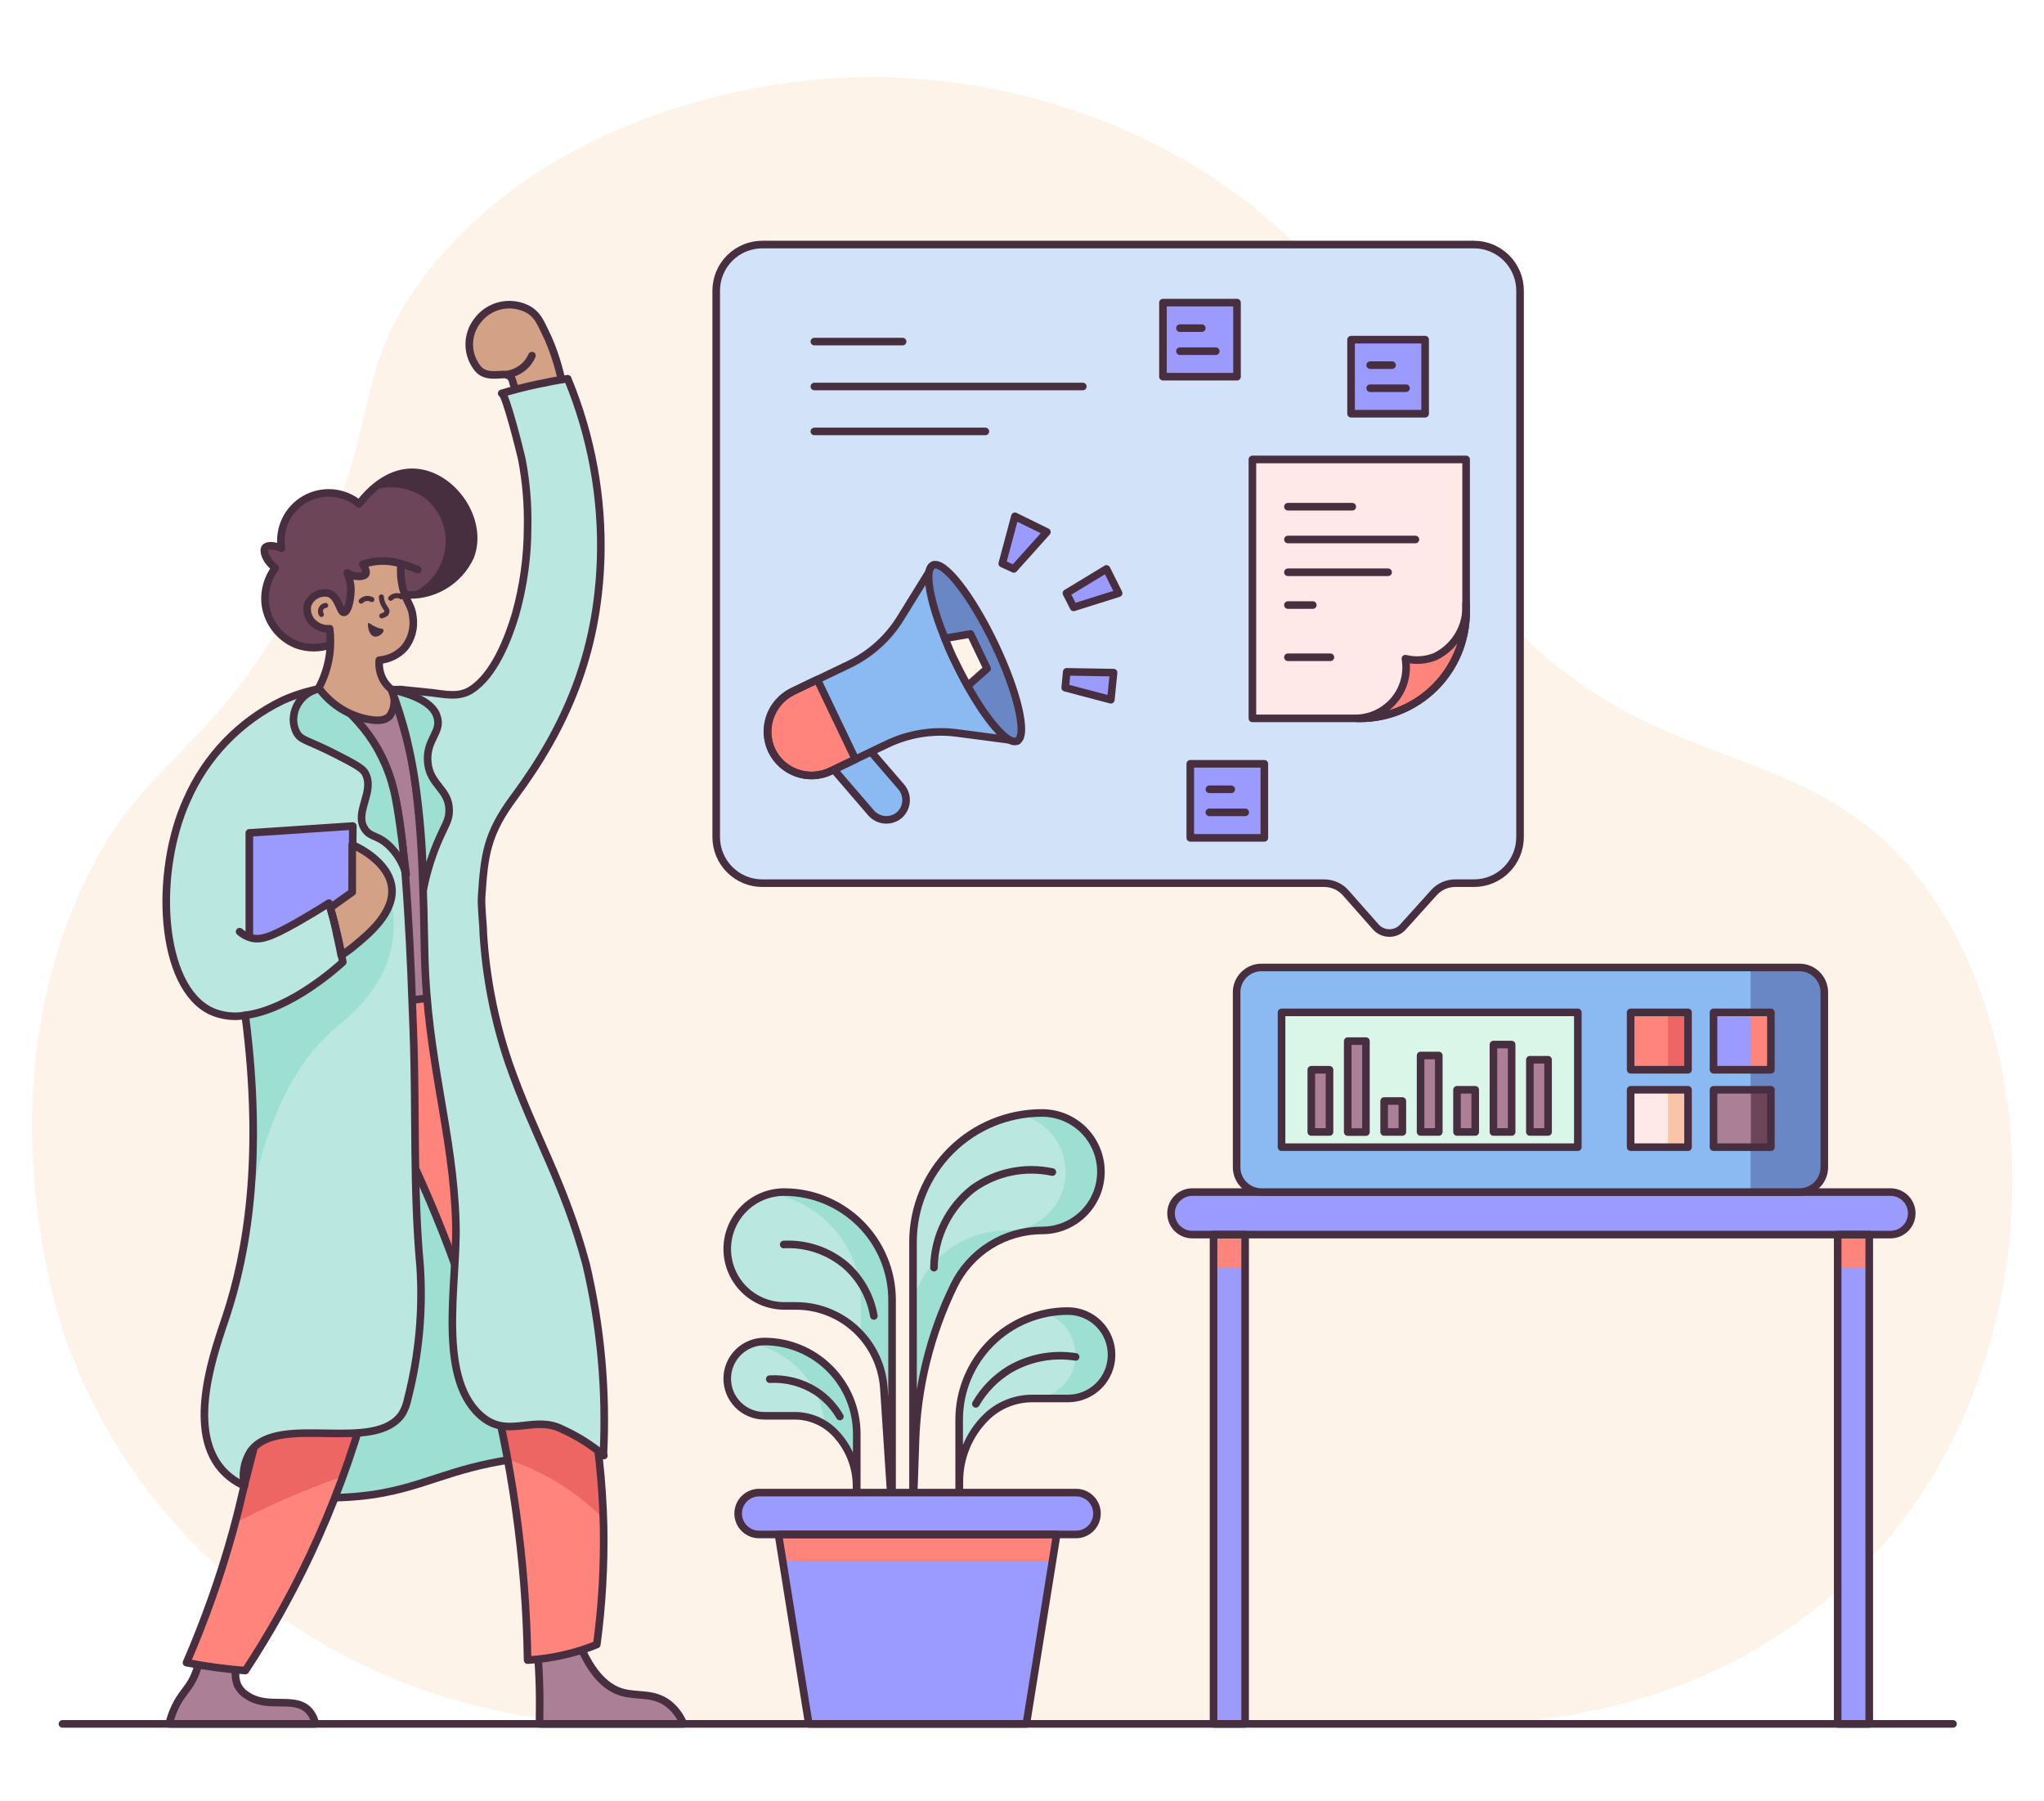 <svg width="202" height="178" viewBox="0 0 202 178" fill="none" xmlns="http://www.w3.org/2000/svg">
<path d="M144.56 170.38C150.486 170.414 156.386 169.578 162.07 167.9C170.7 165.402 178.517 160.669 184.73 154.18C202.32 135.49 202.63 104.85 190.49 87.94C178.63 71.42 162.23 78.23 146.21 58.06C135.09 44.06 140.55 37.69 129.47 25.66C116.87 12 96 5.24 76.55 8.38C72.66 9 53.33 12.13 41.81 27.46C34.38 37.36 38.12 41.79 29.93 57.7C21 75.1 14.14 74.38 8 87.94C-1.62 109.11 6 130.89 6.56 132.58C8.652 138.331 11.668 143.701 15.49 148.48C21.086 155.377 28.163 160.926 36.194 164.717C44.227 168.508 53.008 170.443 61.89 170.38H144.56Z" fill="#FDF3E8"/>
<path d="M6.17 170.38H193.01" stroke="#472F40" stroke-width="0.75" stroke-linecap="round" stroke-linejoin="round"/>
<path d="M94.79 149.59V140.32C94.79 137.472 95.922 134.74 97.936 132.726C99.95 130.712 102.682 129.58 105.53 129.58C106.098 129.579 106.66 129.69 107.185 129.906C107.71 130.123 108.186 130.441 108.588 130.842C108.989 131.244 109.307 131.721 109.524 132.245C109.741 132.77 109.851 133.332 109.85 133.9C109.851 134.468 109.741 135.03 109.524 135.555C109.307 136.08 108.989 136.556 108.588 136.958C108.186 137.359 107.71 137.677 107.185 137.894C106.66 138.111 106.098 138.221 105.53 138.22H102C101.148 138.22 100.304 138.388 99.516 138.714C98.728 139.04 98.013 139.517 97.41 140.12V140.12C95.746 141.786 94.811 144.045 94.81 146.4V149.59H94.79Z" fill="#BAE8E0"/>
<path d="M84.67 149.59V141.72C84.67 139.299 83.708 136.976 81.996 135.264C80.284 133.552 77.962 132.59 75.54 132.59C74.567 132.59 73.633 132.977 72.945 133.665C72.257 134.353 71.87 135.287 71.87 136.26C71.87 137.233 72.257 138.167 72.945 138.855C73.633 139.543 74.567 139.93 75.54 139.93H78.54C80.002 139.931 81.403 140.51 82.44 141.54V141.54C83.852 142.959 84.647 144.878 84.65 146.88V149.59H84.67Z" fill="#BAE8E0"/>
<path d="M90.23 149.59V122.73C90.231 121.055 90.563 119.397 91.206 117.851C91.848 116.304 92.79 114.9 93.976 113.717C95.162 112.535 96.569 111.598 98.118 110.96C99.666 110.322 101.325 109.996 103 110C104.539 110.003 106.014 110.616 107.102 111.705C108.189 112.795 108.8 114.271 108.8 115.81V115.81C108.8 117.348 108.189 118.824 107.101 119.911C106.013 120.999 104.538 121.61 103 121.61V121.61C101.179 121.609 99.395 122.12 97.851 123.086C96.307 124.052 95.066 125.432 94.27 127.07V127.07C91.924 131.893 90.628 137.159 90.47 142.52L90.23 149.59Z" fill="#BAE8E0"/>
<path d="M105.53 129.58C104.784 129.58 104.04 129.657 103.31 129.81C104.287 130.127 105.118 130.781 105.655 131.656C106.192 132.531 106.398 133.569 106.238 134.583C106.078 135.597 105.561 136.521 104.78 137.187C104 137.854 103.007 138.22 101.98 138.22H105.53C106.676 138.22 107.775 137.765 108.585 136.955C109.395 136.145 109.85 135.046 109.85 133.9C109.85 132.754 109.395 131.656 108.585 130.845C107.775 130.035 106.676 129.58 105.53 129.58V129.58Z" fill="#9DDFD3"/>
<path d="M103 110C102.293 110.002 101.587 110.066 100.89 110.19C101.699 110.391 102.454 110.764 103.107 111.282C103.759 111.801 104.293 112.453 104.672 113.195C105.051 113.937 105.267 114.751 105.304 115.584C105.342 116.416 105.201 117.247 104.89 118.02C104.459 119.095 103.712 120.013 102.748 120.654C101.784 121.295 100.648 121.628 99.49 121.61C97.67 121.611 95.886 122.124 94.343 123.089C92.799 124.054 91.558 125.434 90.76 127.07V127.07C90.461 127.694 90.307 128.378 90.31 129.07V149.56L90.52 142.48C90.681 137.074 91.997 131.765 94.38 126.91C95.18 125.31 96.41 123.965 97.933 123.026C99.456 122.088 101.211 121.594 103 121.6C103.931 121.597 104.848 121.371 105.673 120.942C106.499 120.512 107.21 119.891 107.747 119.13C108.283 118.369 108.63 117.491 108.757 116.569C108.885 115.647 108.79 114.708 108.48 113.83C108.082 112.698 107.34 111.72 106.357 111.033C105.373 110.346 104.199 109.984 103 110V110Z" fill="#9DDFD3"/>
<path d="M88.16 149.59V128.49C88.16 125.662 87.037 122.95 85.038 120.949C83.04 118.948 80.328 117.823 77.5 117.82V117.82C76.007 117.82 74.575 118.413 73.519 119.469C72.463 120.525 71.87 121.957 71.87 123.45V123.45C71.873 124.942 72.467 126.371 73.523 127.425C74.578 128.478 76.009 129.07 77.5 129.07H78.65C80.011 129.069 81.353 129.387 82.568 129.999C83.784 130.61 84.839 131.497 85.65 132.59V132.59C86.649 133.935 87.239 135.539 87.35 137.21L88.16 149.59Z" fill="#BAE8E0"/>
<path d="M75.54 132.59C75.144 132.593 74.752 132.664 74.38 132.8C76.265 133.205 77.973 134.198 79.258 135.636C80.542 137.073 81.338 138.882 81.53 140.8C81.864 141.011 82.175 141.256 82.46 141.53C83.872 142.949 84.666 144.868 84.67 146.87V141.71C84.667 139.29 83.704 136.971 81.992 135.261C80.28 133.551 77.96 132.59 75.54 132.59V132.59Z" fill="#9DDFD3"/>
<path d="M77.5 117.82C77.058 117.821 76.619 117.875 76.19 117.98C78.675 118.398 80.931 119.684 82.559 121.608C84.186 123.532 85.079 125.97 85.08 128.49V131.91C85.27 132.13 85.47 132.35 85.64 132.59C86.639 133.935 87.229 135.539 87.34 137.21L88.16 149.59V128.49C88.16 125.662 87.037 122.95 85.038 120.949C83.04 118.948 80.328 117.823 77.5 117.82V117.82Z" fill="#9DDFD3"/>
<path d="M94.79 149.59V140.32C94.79 137.472 95.922 134.74 97.936 132.726C99.95 130.712 102.682 129.58 105.53 129.58C106.098 129.579 106.66 129.69 107.185 129.906C107.71 130.123 108.186 130.441 108.588 130.842C108.989 131.244 109.307 131.721 109.524 132.245C109.741 132.77 109.851 133.332 109.85 133.9C109.851 134.468 109.741 135.03 109.524 135.555C109.307 136.08 108.989 136.556 108.588 136.958C108.186 137.359 107.71 137.677 107.185 137.894C106.66 138.111 106.098 138.221 105.53 138.22H102C101.148 138.22 100.304 138.388 99.516 138.714C98.728 139.04 98.013 139.517 97.41 140.12V140.12C95.746 141.786 94.811 144.045 94.81 146.4V149.59H94.79Z" stroke="#472F40" stroke-width="0.75" stroke-miterlimit="10"/>
<path d="M84.67 149.59V141.72C84.67 139.299 83.708 136.976 81.996 135.264C80.284 133.552 77.962 132.59 75.54 132.59C74.567 132.59 73.633 132.977 72.945 133.665C72.257 134.353 71.87 135.287 71.87 136.26C71.87 137.233 72.257 138.167 72.945 138.855C73.633 139.543 74.567 139.93 75.54 139.93H78.54C80.002 139.931 81.403 140.51 82.44 141.54V141.54C83.852 142.959 84.647 144.878 84.65 146.88V149.59H84.67Z" stroke="#472F40" stroke-width="0.75" stroke-miterlimit="10"/>
<path d="M90.23 149.59V122.73C90.231 121.055 90.563 119.397 91.206 117.851C91.848 116.304 92.79 114.9 93.976 113.717C95.162 112.535 96.569 111.598 98.118 110.96C99.666 110.322 101.325 109.996 103 110C104.539 110.003 106.014 110.616 107.102 111.705C108.189 112.795 108.8 114.271 108.8 115.81V115.81C108.8 117.348 108.189 118.824 107.101 119.911C106.013 120.999 104.538 121.61 103 121.61V121.61C101.179 121.609 99.395 122.12 97.851 123.086C96.307 124.052 95.066 125.432 94.27 127.07V127.07C91.924 131.893 90.628 137.159 90.47 142.52L90.23 149.59Z" stroke="#472F40" stroke-width="0.75" stroke-miterlimit="10"/>
<path d="M88.16 149.59V128.49C88.16 125.662 87.037 122.95 85.038 120.949C83.04 118.948 80.328 117.823 77.5 117.82V117.82C76.007 117.82 74.575 118.413 73.519 119.469C72.463 120.525 71.87 121.957 71.87 123.45V123.45C71.873 124.942 72.467 126.371 73.523 127.425C74.578 128.478 76.009 129.07 77.5 129.07H78.65C80.011 129.069 81.353 129.387 82.568 129.999C83.784 130.61 84.839 131.497 85.65 132.59V132.59C86.649 133.935 87.239 135.539 87.35 137.21L88.16 149.59Z" stroke="#472F40" stroke-width="0.75" stroke-miterlimit="10"/>
<path d="M86.36 130.06C86.025 128.125 85.041 126.361 83.57 125.06C81.866 123.62 79.678 122.883 77.45 123" stroke="#472F40" stroke-width="0.75" stroke-linecap="round" stroke-linejoin="round"/>
<path d="M92.3 125.29C92.315 123.778 92.671 122.289 93.341 120.933C94.011 119.577 94.978 118.39 96.17 117.46C97.291 116.661 98.566 116.104 99.914 115.825C101.262 115.546 102.654 115.551 104 115.84" stroke="#472F40" stroke-width="0.75" stroke-linecap="round" stroke-linejoin="round"/>
<path d="M83 140C82.421 139.004 81.621 138.155 80.66 137.52C79.296 136.642 77.689 136.219 76.07 136.31" stroke="#472F40" stroke-width="0.75" stroke-linecap="round" stroke-linejoin="round"/>
<path d="M96.44 138.75C97.238 137.367 98.369 136.206 99.73 135.37C101.707 134.2 104.03 133.754 106.3 134.11" stroke="#472F40" stroke-width="0.75" stroke-linecap="round" stroke-linejoin="round"/>
<path d="M101.43 170.38H79.93L76.93 151.66H104.43L101.43 170.38Z" fill="#9A9AFF"/>
<path d="M77.35 154.27H104.01L104.43 151.66H76.93L77.35 154.27Z" fill="#FF847C"/>
<path d="M106.34 147.52H75.02C73.877 147.52 72.95 148.447 72.95 149.59C72.95 150.733 73.877 151.66 75.02 151.66H106.34C107.483 151.66 108.41 150.733 108.41 149.59C108.41 148.447 107.483 147.52 106.34 147.52Z" fill="#9A9AFF"/>
<path d="M106.34 147.52H75.02C73.877 147.52 72.95 148.447 72.95 149.59C72.95 150.733 73.877 151.66 75.02 151.66H106.34C107.483 151.66 108.41 150.733 108.41 149.59C108.41 148.447 107.483 147.52 106.34 147.52Z" stroke="#472F40" stroke-width="0.75" stroke-linecap="round" stroke-linejoin="round"/>
<path d="M101.43 170.38H79.93L76.93 151.66H104.43L101.43 170.38Z" stroke="#472F40" stroke-width="0.75" stroke-linecap="round" stroke-linejoin="round"/>
<path d="M186.83 117.82H117.83C116.67 117.82 115.73 118.76 115.73 119.92C115.73 121.08 116.67 122.02 117.83 122.02H186.83C187.99 122.02 188.93 121.08 188.93 119.92C188.93 118.76 187.99 117.82 186.83 117.82Z" fill="#9A9AFF"/>
<path d="M123.05 122.02H119.93V170.38H123.05V122.02Z" fill="#9A9AFF"/>
<path d="M123.05 122.02H119.93V125.29H123.05V122.02Z" fill="#FF847C"/>
<path d="M184.73 122.02H181.61V170.38H184.73V122.02Z" fill="#9A9AFF"/>
<path d="M184.73 122.02H181.61V125.29H184.73V122.02Z" fill="#FF847C"/>
<path d="M186.83 117.82H117.83C116.67 117.82 115.73 118.76 115.73 119.92C115.73 121.08 116.67 122.02 117.83 122.02H186.83C187.99 122.02 188.93 121.08 188.93 119.92C188.93 118.76 187.99 117.82 186.83 117.82Z" stroke="#472F40" stroke-width="0.75" stroke-linecap="round" stroke-linejoin="round"/>
<path d="M123.05 122.02H119.93V170.38H123.05V122.02Z" stroke="#472F40" stroke-width="0.75" stroke-linecap="round" stroke-linejoin="round"/>
<path d="M184.73 122.02H181.61V170.38H184.73V122.02Z" stroke="#472F40" stroke-width="0.75" stroke-linecap="round" stroke-linejoin="round"/>
<path d="M177.83 95.62H124.67C123.311 95.62 122.21 96.722 122.21 98.08V115.36C122.21 116.719 123.311 117.82 124.67 117.82H177.83C179.189 117.82 180.29 116.719 180.29 115.36V98.08C180.29 96.722 179.189 95.62 177.83 95.62Z" fill="#8ABAF1"/>
<path d="M177.83 95.62H173V117.82H177.8C178.452 117.82 179.078 117.561 179.539 117.1C180.001 116.638 180.26 116.013 180.26 115.36V98.08C180.26 97.433 180.005 96.812 179.55 96.351C179.095 95.891 178.477 95.628 177.83 95.62Z" fill="#6986C5"/>
<path d="M177.83 95.62H124.67C123.311 95.62 122.21 96.722 122.21 98.08V115.36C122.21 116.719 123.311 117.82 124.67 117.82H177.83C179.189 117.82 180.29 116.719 180.29 115.36V98.08C180.29 96.722 179.189 95.62 177.83 95.62Z" stroke="#472F40" stroke-width="0.75" stroke-linecap="round" stroke-linejoin="round"/>
<path d="M166.82 100.06H161.15V105.73H166.82V100.06Z" fill="#FF847C"/>
<path d="M166.82 100.06H164.84V105.73H166.82V100.06Z" fill="#ED6663"/>
<path d="M155.93 100.06H126.65V113.38H155.93V100.06Z" fill="#DAF6E8"/>
<path d="M155.93 100.06H126.65V113.38H155.93V100.06Z" stroke="#472F40" stroke-width="0.75" stroke-linecap="round" stroke-linejoin="round"/>
<path d="M131.39 105.73H129.59V111.88H131.39V105.73Z" fill="#AB7F95"/>
<path d="M134.99 102.9H133.19V111.89H134.99V102.9Z" fill="#AB7F95"/>
<path d="M138.59 108.82H136.79V111.88H138.59V108.82Z" fill="#AB7F95"/>
<path d="M142.19 104.32H140.39V111.88H142.19V104.32Z" fill="#AB7F95"/>
<path d="M145.79 107.71H143.99V111.88H145.79V107.71Z" fill="#AB7F95"/>
<path d="M149.39 103.24H147.59V111.88H149.39V103.24Z" fill="#AB7F95"/>
<path d="M152.99 104.74H151.19V111.88H152.99V104.74Z" fill="#AB7F95"/>
<path d="M166.82 107.71H161.15V113.38H166.82V107.71Z" fill="#FFE8E8"/>
<path d="M175.01 100.06H169.34V105.73H175.01V100.06Z" fill="#9A9AFF"/>
<path d="M175.01 107.71H169.34V113.38H175.01V107.71Z" fill="#AB7F95"/>
<path d="M166.82 100.06H161.15V105.73H166.82V100.06Z" stroke="#472F40" stroke-width="0.75" stroke-linecap="round" stroke-linejoin="round"/>
<path d="M166.82 107.71H164.84V113.38H166.82V107.71Z" fill="#F8C5A8"/>
<path d="M175.01 100.06H173.03V105.73H175.01V100.06Z" fill="#FF847C"/>
<path d="M175.01 107.71H173.03V113.38H175.01V107.71Z" fill="#6D4558"/>
<path d="M166.82 107.71H161.15V113.38H166.82V107.71Z" stroke="#472F40" stroke-width="0.75" stroke-linecap="round" stroke-linejoin="round"/>
<path d="M175.01 100.06H169.34V105.73H175.01V100.06Z" stroke="#472F40" stroke-width="0.75" stroke-linecap="round" stroke-linejoin="round"/>
<path d="M175.01 107.71H169.34V113.38H175.01V107.71Z" stroke="#472F40" stroke-width="0.75" stroke-linecap="round" stroke-linejoin="round"/>
<path d="M131.39 105.73H129.59V111.88H131.39V105.73Z" stroke="#472F40" stroke-width="0.75" stroke-linecap="round" stroke-linejoin="round"/>
<path d="M134.99 102.9H133.19V111.89H134.99V102.9Z" stroke="#472F40" stroke-width="0.75" stroke-linecap="round" stroke-linejoin="round"/>
<path d="M138.59 108.82H136.79V111.88H138.59V108.82Z" stroke="#472F40" stroke-width="0.75" stroke-linecap="round" stroke-linejoin="round"/>
<path d="M142.19 104.32H140.39V111.88H142.19V104.32Z" stroke="#472F40" stroke-width="0.75" stroke-linecap="round" stroke-linejoin="round"/>
<path d="M145.79 107.71H143.99V111.88H145.79V107.71Z" stroke="#472F40" stroke-width="0.75" stroke-linecap="round" stroke-linejoin="round"/>
<path d="M149.39 103.24H147.59V111.88H149.39V103.24Z" stroke="#472F40" stroke-width="0.75" stroke-linecap="round" stroke-linejoin="round"/>
<path d="M152.99 104.74H151.19V111.88H152.99V104.74Z" stroke="#472F40" stroke-width="0.75" stroke-linecap="round" stroke-linejoin="round"/>
<path d="M75.34 24.17H145.66C146.259 24.17 146.852 24.288 147.405 24.517C147.958 24.746 148.461 25.082 148.884 25.506C149.308 25.929 149.644 26.432 149.873 26.985C150.102 27.538 150.22 28.131 150.22 28.73V82.73C150.22 83.329 150.102 83.922 149.873 84.475C149.644 85.028 149.308 85.531 148.884 85.954C148.461 86.378 147.958 86.714 147.405 86.943C146.852 87.172 146.259 87.29 145.66 87.29H143.77C143.365 87.295 142.967 87.387 142.601 87.559C142.235 87.732 141.911 87.981 141.65 88.29L138.65 91.62C138.481 91.808 138.274 91.959 138.044 92.062C137.813 92.165 137.563 92.218 137.31 92.218C137.057 92.218 136.807 92.165 136.576 92.062C136.345 91.959 136.139 91.808 135.97 91.62L133.03 88.29C132.768 87.981 132.444 87.733 132.078 87.56C131.712 87.388 131.314 87.296 130.91 87.29H75.34C74.13 87.29 72.971 86.809 72.115 85.954C71.26 85.099 70.78 83.939 70.78 82.73V28.73C70.78 27.52 71.26 26.361 72.115 25.506C72.971 24.65 74.13 24.17 75.34 24.17Z" fill="#D2E3F9"/>
<path d="M75.34 24.17H145.66C146.259 24.17 146.852 24.288 147.405 24.517C147.958 24.746 148.461 25.082 148.884 25.506C149.308 25.929 149.644 26.432 149.873 26.985C150.102 27.538 150.22 28.131 150.22 28.73V82.73C150.22 83.329 150.102 83.922 149.873 84.475C149.644 85.028 149.308 85.531 148.884 85.954C148.461 86.378 147.958 86.714 147.405 86.943C146.852 87.172 146.259 87.29 145.66 87.29H143.77C143.365 87.295 142.967 87.387 142.601 87.559C142.235 87.732 141.911 87.981 141.65 88.29L138.65 91.62C138.481 91.808 138.274 91.959 138.044 92.062C137.813 92.165 137.563 92.218 137.31 92.218C137.057 92.218 136.807 92.165 136.576 92.062C136.345 91.959 136.139 91.808 135.97 91.62L133.03 88.29C132.768 87.981 132.444 87.733 132.078 87.56C131.712 87.388 131.314 87.296 130.91 87.29H75.34C74.13 87.29 72.971 86.809 72.115 85.954C71.26 85.099 70.78 83.939 70.78 82.73V28.73C70.78 27.52 71.26 26.361 72.115 25.506C72.971 24.65 74.13 24.17 75.34 24.17Z" stroke="#472F40" stroke-width="0.75" stroke-linecap="round" stroke-linejoin="round"/>
<path d="M81.22 74.69L86.1 80.36C86.445 80.747 86.926 80.985 87.443 81.024C87.96 81.063 88.471 80.9 88.87 80.57C89.26 80.225 89.5 79.742 89.539 79.222C89.579 78.703 89.414 78.189 89.08 77.79L84.2 72.13L81.22 74.69Z" fill="#8ABAF1"/>
<path d="M81.22 74.69L86.1 80.36C86.445 80.747 86.926 80.985 87.443 81.024C87.96 81.063 88.471 80.9 88.87 80.57C89.26 80.225 89.5 79.742 89.539 79.222C89.579 78.703 89.414 78.189 89.08 77.79L84.2 72.13L81.22 74.69Z" stroke="#472F40" stroke-width="0.75" stroke-linecap="round" stroke-linejoin="round"/>
<path d="M83.91 65.67L78.48 68.27C77.477 68.731 76.678 69.546 76.239 70.559C75.8 71.573 75.751 72.713 76.1 73.76C76.307 74.335 76.632 74.86 77.055 75.302C77.478 75.743 77.989 76.09 78.555 76.321C79.12 76.552 79.728 76.662 80.339 76.642C80.95 76.623 81.55 76.476 82.1 76.21L87.7 73.53C89.829 72.519 92.203 72.14 94.54 72.44L100.54 73.23L96.38 64.54L92.23 55.86L89.05 61C87.829 63.024 86.042 64.648 83.91 65.67V65.67Z" fill="#8ABAF1"/>
<path d="M78.31 68.346L80.773 67.168L84.539 75.043L82.076 76.221C81.033 76.72 79.835 76.784 78.744 76.399C77.654 76.015 76.761 75.212 76.262 74.169C75.763 73.126 75.699 71.927 76.084 70.837C76.469 69.746 77.271 68.854 78.314 68.355L78.31 68.346Z" fill="#FF847C"/>
<path d="M78.31 68.346L80.773 67.168L84.539 75.043L82.076 76.221C81.033 76.72 79.835 76.784 78.744 76.399C77.654 76.015 76.761 75.212 76.262 74.169C75.763 73.126 75.699 71.927 76.084 70.837C76.469 69.746 77.271 68.854 78.314 68.355L78.31 68.346Z" stroke="#472F40" stroke-width="0.75" stroke-linecap="round" stroke-linejoin="round"/>
<path d="M83.91 65.67L78.48 68.27C77.477 68.731 76.678 69.546 76.239 70.559C75.8 71.573 75.751 72.713 76.1 73.76C76.307 74.335 76.632 74.86 77.055 75.302C77.478 75.743 77.989 76.09 78.555 76.321C79.12 76.552 79.728 76.662 80.339 76.642C80.95 76.623 81.55 76.476 82.1 76.21L87.7 73.53C89.829 72.519 92.203 72.14 94.54 72.44L100.54 73.23L96.38 64.54L92.23 55.86L89.05 61C87.829 63.024 86.042 64.648 83.91 65.67V65.67Z" stroke="#472F40" stroke-width="0.75" stroke-linecap="round" stroke-linejoin="round"/>
<path d="M100.511 73.236C101.577 72.726 100.581 68.423 98.287 63.625C95.992 58.827 93.267 55.351 92.201 55.861C91.135 56.371 92.131 60.674 94.425 65.472C96.72 70.27 99.445 73.746 100.511 73.236Z" fill="#6986C5"/>
<path d="M100.511 73.236C101.577 72.726 100.581 68.423 98.287 63.625C95.992 58.827 93.267 55.351 92.201 55.861C91.135 56.371 92.131 60.674 94.425 65.472C96.72 70.27 99.445 73.746 100.511 73.236Z" stroke="#472F40" stroke-width="0.75" stroke-linecap="round" stroke-linejoin="round"/>
<path d="M94.43 65.47C94.82 66.28 95.23 67.05 95.63 67.78L97.55 66.08L95.91 62.66L93.38 63.09C93.7 63.86 94 64.65 94.43 65.47Z" fill="#FDF3E8"/>
<path d="M94.43 65.47C94.82 66.28 95.23 67.05 95.63 67.78L97.55 66.08L95.91 62.66L93.38 63.09C93.7 63.86 94 64.65 94.43 65.47Z" stroke="#472F40" stroke-width="0.75" stroke-linecap="round" stroke-linejoin="round"/>
<path d="M99.05 55.7L100.19 56.23L103.46 52.58L100.3 51.03L99.05 55.7Z" fill="#9A9AFF"/>
<path d="M99.05 55.7L100.19 56.23L103.46 52.58L100.3 51.03L99.05 55.7Z" stroke="#472F40" stroke-width="0.75" stroke-linecap="round" stroke-linejoin="round"/>
<path d="M105.42 66.4L105.27 67.97L109.78 69.16L110.05 66.48L105.42 66.4Z" fill="#9A9AFF"/>
<path d="M105.42 66.4L105.27 67.97L109.78 69.16L110.05 66.48L105.42 66.4Z" stroke="#472F40" stroke-width="0.75" stroke-linecap="round" stroke-linejoin="round"/>
<path d="M105.39 58.63L106.1 60.03L110.55 58.63L109.35 56.23L105.39 58.63Z" fill="#9A9AFF"/>
<path d="M105.39 58.63L106.1 60.03L110.55 58.63L109.35 56.23L105.39 58.63Z" stroke="#472F40" stroke-width="0.75" stroke-linecap="round" stroke-linejoin="round"/>
<path d="M80.48 33.76H89.2" stroke="#472F40" stroke-width="0.75" stroke-linecap="round" stroke-linejoin="round"/>
<path d="M80.48 38.2H107.01" stroke="#472F40" stroke-width="0.75" stroke-linecap="round" stroke-linejoin="round"/>
<path d="M80.48 42.64H97.38" stroke="#472F40" stroke-width="0.75" stroke-linecap="round" stroke-linejoin="round"/>
<path d="M123.77 45.41V71H134.37C135.866 71 137.346 70.682 138.709 70.067C140.073 69.451 141.291 68.552 142.28 67.43V67.43C143.961 65.509 144.888 63.043 144.89 60.49V45.41H123.77Z" fill="#FFE8E8"/>
<path d="M144.89 59.65C144.955 60.718 144.706 61.782 144.173 62.71C143.64 63.638 142.846 64.389 141.89 64.87C140.941 65.269 139.889 65.35 138.89 65.1C139.012 65.809 138.98 66.536 138.798 67.232C138.616 67.928 138.287 68.578 137.833 69.136C137.38 69.695 136.812 70.15 136.168 70.472C135.524 70.793 134.819 70.973 134.1 71H134.37C135.751 71.002 137.12 70.733 138.397 70.205C139.674 69.678 140.834 68.904 141.811 67.928C142.788 66.952 143.563 65.792 144.092 64.516C144.62 63.239 144.891 61.871 144.89 60.49V59.65Z" fill="#FF847C"/>
<path d="M123.77 45.41V71H134.37C135.866 71 137.346 70.682 138.709 70.067C140.073 69.451 141.291 68.552 142.28 67.43V67.43C143.961 65.509 144.888 63.043 144.89 60.49V45.41H123.77Z" stroke="#472F40" stroke-width="0.75" stroke-linecap="round" stroke-linejoin="round"/>
<path d="M144.89 59.65C144.955 60.718 144.706 61.782 144.173 62.71C143.64 63.638 142.846 64.389 141.89 64.87C140.941 65.269 139.889 65.35 138.89 65.1C139.012 65.809 138.98 66.536 138.798 67.232C138.616 67.928 138.287 68.578 137.833 69.136C137.38 69.695 136.812 70.15 136.168 70.472C135.524 70.793 134.819 70.973 134.1 71H134.37C135.751 71.002 137.12 70.733 138.397 70.205C139.674 69.678 140.834 68.904 141.811 67.928C142.788 66.952 143.563 65.792 144.092 64.516C144.62 63.239 144.891 61.871 144.89 60.49V59.65Z" stroke="#472F40" stroke-width="0.75" stroke-linecap="round" stroke-linejoin="round"/>
<path d="M127.28 50.08H133.64" stroke="#472F40" stroke-width="0.75" stroke-linecap="round" stroke-linejoin="round"/>
<path d="M127.28 53.32H139.88" stroke="#472F40" stroke-width="0.75" stroke-linecap="round" stroke-linejoin="round"/>
<path d="M127.28 56.56H137.18" stroke="#472F40" stroke-width="0.75" stroke-linecap="round" stroke-linejoin="round"/>
<path d="M127.28 59.8H129.74" stroke="#472F40" stroke-width="0.75" stroke-linecap="round" stroke-linejoin="round"/>
<path d="M127.28 64.96H131.48" stroke="#472F40" stroke-width="0.75" stroke-linecap="round" stroke-linejoin="round"/>
<path d="M122.25 29.91H114.93V37.23H122.25V29.91Z" fill="#9A9AFF"/>
<path d="M122.25 29.91H114.93V37.23H122.25V29.91Z" stroke="#472F40" stroke-width="0.75" stroke-linecap="round" stroke-linejoin="round"/>
<path d="M116.61 32.43H118.77" stroke="#472F40" stroke-width="0.75" stroke-linecap="round" stroke-linejoin="round"/>
<path d="M116.61 34.71H120.15" stroke="#472F40" stroke-width="0.75" stroke-linecap="round" stroke-linejoin="round"/>
<path d="M124.95 75.49H117.63V82.81H124.95V75.49Z" fill="#9A9AFF"/>
<path d="M124.95 75.49H117.63V82.81H124.95V75.49Z" stroke="#472F40" stroke-width="0.75" stroke-linecap="round" stroke-linejoin="round"/>
<path d="M119.52 78.01H121.68" stroke="#472F40" stroke-width="0.75" stroke-linecap="round" stroke-linejoin="round"/>
<path d="M119.52 80.29H123.06" stroke="#472F40" stroke-width="0.75" stroke-linecap="round" stroke-linejoin="round"/>
<path d="M140.84 33.57H133.52V40.89H140.84V33.57Z" fill="#9A9AFF"/>
<path d="M140.84 33.57H133.52V40.89H140.84V33.57Z" stroke="#472F40" stroke-width="0.75" stroke-linecap="round" stroke-linejoin="round"/>
<path d="M135.41 36.09H137.57" stroke="#472F40" stroke-width="0.75" stroke-linecap="round" stroke-linejoin="round"/>
<path d="M135.41 38.37H138.95" stroke="#472F40" stroke-width="0.75" stroke-linecap="round" stroke-linejoin="round"/>
<path d="M19.78 163.45C19.7 164.363 19.438 165.25 19.01 166.06C18.47 167.06 17.89 167.47 17.3 168.72C17.046 169.25 16.851 169.807 16.72 170.38H31.16C31.072 169.853 30.82 169.366 30.44 168.99C28.99 167.59 26.44 168.99 24.36 167.53C23.974 167.289 23.665 166.942 23.47 166.53C23.205 165.865 23.205 165.124 23.47 164.46L19.78 163.45Z" fill="#AB7F95"/>
<path d="M53.14 163.24C53.22 164.41 53.29 165.63 53.32 166.9C53.35 168.17 53.32 169.27 53.32 170.38H67.54C67.226 169.592 66.708 168.902 66.04 168.38C64.51 167.23 62.96 167.71 61.42 167.24C60.17 166.86 58.53 165.72 57.16 162.24L53.14 163.24Z" fill="#AB7F95"/>
<path d="M19.78 163.45C19.7 164.363 19.438 165.25 19.01 166.06C18.47 167.06 17.89 167.47 17.3 168.72C17.046 169.25 16.851 169.807 16.72 170.38H31.16C31.072 169.853 30.82 169.366 30.44 168.99C28.99 167.59 26.44 168.99 24.36 167.53C23.974 167.289 23.665 166.942 23.47 166.53C23.205 165.865 23.205 165.124 23.47 164.46L19.78 163.45Z" stroke="#472F40" stroke-width="0.75" stroke-linecap="round" stroke-linejoin="round"/>
<path d="M53.14 163.24C53.22 164.41 53.29 165.63 53.32 166.9C53.35 168.17 53.32 169.27 53.32 170.38H67.54C67.226 169.592 66.708 168.902 66.04 168.38C64.51 167.23 62.96 167.71 61.42 167.24C60.17 166.86 58.53 165.72 57.16 162.24L53.14 163.24Z" stroke="#472F40" stroke-width="0.75" stroke-linecap="round" stroke-linejoin="round"/>
<path d="M40 58.78C41.337 58.891 42.676 58.588 43.836 57.911C44.995 57.235 45.918 56.219 46.48 55C47.85 51.42 44.73 46.92 41.02 46.69C37.78 46.49 35.61 49.69 35.5 49.81C34.761 49.195 33.852 48.82 32.895 48.735C31.937 48.651 30.976 48.861 30.141 49.337C29.306 49.813 28.636 50.533 28.221 51.4C27.807 52.268 27.666 53.241 27.82 54.19C27.11 53.89 26.42 53.85 26.2 54.13C25.98 54.41 26.2 55.36 27.2 56.13C26.466 57.113 26.111 58.327 26.2 59.55C26.287 60.465 26.624 61.338 27.174 62.073C27.724 62.809 28.467 63.379 29.32 63.72C30.409 64.11 31.6 64.11 32.69 63.72C33.97 63.37 35.121 62.654 36 61.66C37.26 60.13 37.32 58.42 38.4 58.18C38.694 58.156 38.991 58.197 39.267 58.3C39.544 58.404 39.794 58.568 40 58.78Z" fill="#6D4558"/>
<path d="M40.33 58.77C41.614 58.825 42.885 58.495 43.98 57.823C45.076 57.152 45.946 56.169 46.48 55C47.85 51.42 44.73 46.92 41.02 46.69C40.195 46.679 39.377 46.839 38.616 47.159C37.856 47.479 37.169 47.953 36.6 48.55C37.453 48.22 38.373 48.098 39.283 48.196C40.193 48.293 41.066 48.606 41.83 49.11C42.613 49.685 43.228 50.46 43.609 51.353C43.991 52.247 44.126 53.227 44 54.19C43.871 55.218 43.46 56.19 42.812 56.998C42.164 57.806 41.305 58.42 40.33 58.77Z" fill="#472F40"/>
<path d="M26.17 72.64C28.646 70.525 31.724 69.24 34.969 68.966C38.214 68.691 41.463 69.441 44.26 71.11C43.185 81.529 43.861 92.054 46.26 102.25L33.26 103.78C33.896 95.141 32.477 86.475 29.12 78.49C28.258 76.481 27.273 74.527 26.17 72.64V72.64Z" fill="#AB7F95"/>
<path d="M24.16 146.86C28.332 148.047 32.709 148.333 37 147.7C42 146.92 44.41 145.16 50.61 144.24C53.611 143.793 56.652 143.665 59.68 143.86C58.13 142.24 55.86 139.77 53.32 136.54C52.32 135.27 51.81 134.63 51.4 134.02C48.11 129.2 48.65 124.1 48.04 118.18C47.586 113.919 46.619 109.729 45.16 105.7L36.76 105.46C38.92 112.96 37.84 117.82 36.52 120.82C33.03 128.73 24.93 130.49 23.32 138.46C22.806 141.283 23.097 144.194 24.16 146.86V146.86Z" fill="#9DDFD3"/>
<path d="M24.16 146.86C28.332 148.047 32.709 148.333 37 147.7C42 146.92 44.41 145.16 50.61 144.24C53.611 143.793 56.652 143.665 59.68 143.86C58.13 142.24 55.86 139.77 53.32 136.54C52.32 135.27 51.81 134.63 51.4 134.02C48.11 129.2 48.65 124.1 48.04 118.18C47.586 113.919 46.619 109.729 45.16 105.7L36.76 105.46C38.92 112.96 37.84 117.82 36.52 120.82C33.03 128.73 24.93 130.49 23.32 138.46C22.806 141.283 23.097 144.194 24.16 146.86V146.86Z" stroke="#472F40" stroke-width="0.75" stroke-linecap="round" stroke-linejoin="round"/>
<path d="M59.65 150.85C59.547 146.437 59.065 142.041 58.21 137.71L46.21 98.38C43.797 98.466 41.392 98.706 39.01 99.1C34.686 99.813 30.458 101.021 26.41 102.7C27.174 106.142 27.715 109.629 28.03 113.14C28.84 122.544 28.018 132.016 25.6 141.14L24.91 143.81L24.13 146.87C23.79 148.35 23.42 149.87 22.99 151.43C21.77 155.83 20.246 160.14 18.43 164.33C19.35 164.51 20.33 164.67 21.37 164.81C22.41 164.95 23.37 165.05 24.25 165.11C26.655 161.445 28.8 157.615 30.67 153.65C32.933 148.837 34.78 143.838 36.19 138.71C36.81 135.71 37.37 132.51 37.84 129.17C38.646 123.412 39.127 117.612 39.28 111.8C42.948 119.104 45.869 126.759 48 134.65C50.586 144.252 51.977 154.137 52.14 164.08C53.383 164.005 54.618 163.824 55.83 163.54C56.904 163.288 57.958 162.954 58.98 162.54C59.501 158.666 59.724 154.758 59.65 150.85V150.85Z" fill="#FF847C"/>
<path d="M57.81 136.42C57.19 136.06 56.59 135.74 56.05 135.42C53.6 134.15 50.23 132.42 48.05 133.89L47.88 134.02C47.93 134.22 47.99 134.41 48.05 134.61C48.95 137.95 49.65 141.17 50.21 144.27C51.069 144.552 51.911 144.886 52.73 145.27C55.305 146.451 57.643 148.091 59.63 150.11C59.497 145.945 59.026 141.798 58.22 137.71L57.81 136.42Z" fill="#ED6663"/>
<path d="M35.62 139C34.5 137.69 32.41 137.91 29.86 138.19C28.58 138.33 27.35 138.47 26.23 138.71C26.03 139.56 25.83 140.38 25.63 141.16L24.94 143.83L24.16 146.89C23.89 148.07 23.59 149.27 23.27 150.5C25.907 149.127 28.617 147.902 31.39 146.83C32.25 146.5 33.09 146.2 33.93 145.91C34.74 143.67 35.41 141.55 35.93 139.56C35.847 139.363 35.743 139.175 35.62 139V139Z" fill="#ED6663"/>
<path d="M59.65 150.85C59.547 146.437 59.065 142.041 58.21 137.71L46.21 98.38C43.797 98.466 41.392 98.706 39.01 99.1C34.686 99.813 30.458 101.021 26.41 102.7C27.174 106.142 27.715 109.629 28.03 113.14C28.84 122.544 28.018 132.016 25.6 141.14L24.91 143.81L24.13 146.87C23.79 148.35 23.42 149.87 22.99 151.43C21.77 155.83 20.246 160.14 18.43 164.33C19.35 164.51 20.33 164.67 21.37 164.81C22.41 164.95 23.37 165.05 24.25 165.11C26.655 161.445 28.8 157.615 30.67 153.65C32.933 148.837 34.78 143.838 36.19 138.71C36.81 135.71 37.37 132.51 37.84 129.17C38.646 123.412 39.127 117.612 39.28 111.8C42.948 119.104 45.869 126.759 48 134.65C50.586 144.252 51.977 154.137 52.14 164.08C53.383 164.005 54.618 163.824 55.83 163.54C56.904 163.288 57.958 162.954 58.98 162.54C59.501 158.666 59.724 154.758 59.65 150.85V150.85Z" stroke="#472F40" stroke-width="0.75" stroke-linecap="round" stroke-linejoin="round"/>
<path d="M24.24 100.39C26.07 114.52 24.38 123.93 22.36 130.06C21.3 133.27 18.36 141.06 21.88 145.18C22.509 145.899 23.287 146.472 24.16 146.86C24.03 146.276 24.017 145.673 24.121 145.084C24.226 144.495 24.447 143.933 24.77 143.43C27.54 139.62 37.12 143.77 39.77 139.69C40.027 139.228 40.209 138.729 40.31 138.21C41.4 133.951 41.809 129.547 41.52 125.16C40.81 117.46 41.14 109.7 40.85 101.98C40.69 97.78 40.6 94.8 40.31 90.1C39.69 80.1 39.03 76.22 36.44 72.64C35.11 70.827 33.451 69.28 31.55 68.08C30.311 68.323 29.103 68.705 27.95 69.22C23.715 71.26 20.351 74.752 18.47 79.06C15.19 86.29 15.77 97.53 20.87 99.94C21.929 100.416 23.108 100.559 24.25 100.35L24.24 100.39Z" fill="#BAE8E0"/>
<path d="M31.93 95.23C29.504 97.147 26.933 98.872 24.24 100.39C25.166 106.888 25.273 113.476 24.56 120C26.38 109.39 29.96 104.32 33.1 101.65C34.34 100.59 37.78 97.98 38.68 93.65C38.988 92.149 38.988 90.601 38.68 89.1C36.587 91.31 34.331 93.359 31.93 95.23V95.23Z" fill="#9DDFD3"/>
<path d="M34.81 88.17L34.87 81.64L24.64 82.32V96.4L34.87 90.1L34.81 88.17Z" fill="#9A9AFF"/>
<path d="M34.81 88.17L34.87 81.64L24.64 82.32V96.4L34.87 90.1L34.81 88.17Z" stroke="#472F40" stroke-width="0.75" stroke-linecap="round" stroke-linejoin="round"/>
<path d="M24.24 100.35C28.77 99.75 33.48 95.46 33.88 95.08C33.73 94.22 33.56 93.32 33.34 92.38C33.08 91.273 32.8 90.233 32.5 89.26C31.27 90.05 30.18 90.69 29.32 91.18C26.68 92.67 25.71 92.96 24.76 92.68C24.36 92.562 23.992 92.357 23.68 92.08" fill="#BAE8E0"/>
<path d="M24.24 100.39C26.07 114.52 24.38 123.93 22.36 130.06C21.3 133.27 18.36 141.06 21.88 145.18C22.509 145.899 23.287 146.472 24.16 146.86C24.03 146.276 24.017 145.673 24.121 145.084C24.226 144.495 24.447 143.933 24.77 143.43C27.54 139.62 37.12 143.77 39.77 139.69C40.027 139.228 40.209 138.729 40.31 138.21C41.4 133.951 41.809 129.547 41.52 125.16C40.81 117.46 41.14 109.7 40.85 101.98C40.69 97.78 40.6 94.8 40.31 90.1C39.69 80.1 39.03 76.22 36.44 72.64C35.11 70.827 33.451 69.28 31.55 68.08C30.311 68.323 29.103 68.705 27.95 69.22C23.715 71.26 20.351 74.752 18.47 79.06C15.19 86.29 15.77 97.53 20.87 99.94C21.929 100.416 23.108 100.559 24.25 100.35L24.24 100.39Z" stroke="#472F40" stroke-width="0.75" stroke-linecap="round" stroke-linejoin="round"/>
<path d="M39.73 83.07C39.56 81.79 39.38 80.42 39.11 79C38.697 76.708 37.782 74.537 36.43 72.64C35.1 70.827 33.442 69.28 31.54 68.08V68.08C30.819 68.221 30.169 68.61 29.705 69.18C29.241 69.75 28.991 70.465 29 71.2C29.011 71.626 29.121 72.044 29.32 72.42C29.78 73.21 30.32 73.09 33.24 74.58C34.94 75.46 35.8 75.9 36.07 76.38C37.13 78.23 34.92 80.3 36.07 81.96C36.62 82.78 37.31 82.5 38.45 83.58C39.263 84.366 39.847 85.358 40.14 86.45C40 85.22 39.84 84.1 39.73 83.07Z" fill="#9DDFD3"/>
<path d="M46.24 87.4C46.03 86.429 45.87 85.448 45.76 84.46C45.514 82.315 45.494 80.15 45.7 78" stroke="#472F40" stroke-width="0.75" stroke-linecap="round" stroke-linejoin="round"/>
<path d="M32.64 89.72L34.81 88.17V83.49C34.99 83.56 38.5 85.07 38.73 87.81C38.93 90.26 36.39 92.35 35.08 93.43C34.648 93.791 34.194 94.125 33.72 94.43C33.6 93.77 33.46 93.1 33.3 92.43C33.12 91.44 32.88 90.55 32.64 89.72Z" fill="#D2A186"/>
<path d="M32.64 89.72L34.81 88.17V83.49C34.99 83.56 38.5 85.07 38.73 87.81C38.93 90.26 36.39 92.35 35.08 93.43C34.648 93.791 34.194 94.125 33.72 94.43C33.6 93.77 33.46 93.1 33.3 92.43C33.12 91.44 32.88 90.55 32.64 89.72Z" stroke="#472F40" stroke-width="0.75" stroke-linecap="round" stroke-linejoin="round"/>
<path d="M24.24 100.35C28.77 99.75 33.48 95.46 33.88 95.08C33.73 94.22 33.56 93.32 33.34 92.38C33.08 91.273 32.8 90.233 32.5 89.26C31.27 90.05 30.18 90.69 29.32 91.18C26.68 92.67 25.71 92.96 24.76 92.68C24.36 92.562 23.992 92.357 23.68 92.08" stroke="#472F40" stroke-width="0.75" stroke-linecap="round" stroke-linejoin="round"/>
<path d="M39.73 83.07C39.56 81.79 39.38 80.42 39.11 79C38.697 76.708 37.782 74.537 36.43 72.64C35.1 70.827 33.442 69.28 31.54 68.08V68.08C30.819 68.221 30.169 68.61 29.705 69.18C29.241 69.75 28.991 70.465 29 71.2C29.011 71.626 29.121 72.044 29.32 72.42C29.78 73.21 30.32 73.09 33.24 74.58C34.94 75.46 35.8 75.9 36.07 76.38C37.13 78.23 34.92 80.3 36.07 81.96C36.62 82.78 37.31 82.5 38.45 83.58C39.263 84.366 39.847 85.358 40.14 86.45C40 85.22 39.84 84.1 39.73 83.07Z" stroke="#472F40" stroke-width="0.75" stroke-linecap="round" stroke-linejoin="round"/>
<path d="M40 58.78C41.337 58.891 42.676 58.588 43.836 57.911C44.995 57.235 45.918 56.219 46.48 55C47.85 51.42 44.73 46.92 41.02 46.69C37.78 46.49 35.61 49.69 35.5 49.81C34.761 49.195 33.852 48.82 32.895 48.735C31.937 48.651 30.976 48.861 30.141 49.337C29.306 49.813 28.636 50.533 28.221 51.4C27.807 52.268 27.666 53.241 27.82 54.19C27.11 53.89 26.42 53.85 26.2 54.13C25.98 54.41 26.2 55.36 27.2 56.13C26.466 57.113 26.111 58.327 26.2 59.55C26.287 60.465 26.624 61.338 27.174 62.073C27.724 62.809 28.467 63.379 29.32 63.72C30.409 64.11 31.6 64.11 32.69 63.72C33.97 63.37 35.121 62.654 36 61.66C37.26 60.13 37.32 58.42 38.4 58.18C38.694 58.156 38.991 58.197 39.267 58.3C39.544 58.404 39.794 58.568 40 58.78Z" stroke="#472F40" stroke-width="0.75" stroke-linecap="round" stroke-linejoin="round"/>
<path d="M38.68 68.14C38.337 67.865 38.052 67.525 37.84 67.14C37.545 66.556 37.421 65.901 37.48 65.25C38.45 65.173 39.352 64.725 40 64C40.331 63.581 40.574 63.099 40.713 62.583C40.853 62.068 40.886 61.529 40.81 61C40.7 59.84 40.19 59.58 39.81 58.15C39.62 57.355 39.559 56.534 39.63 55.72C39.248 55.605 38.856 55.525 38.46 55.48C37.579 55.392 36.689 55.494 35.85 55.78C36.12 56.16 36.27 56.59 36.12 56.78C35.97 56.97 35.12 57.15 34.32 56.63C34.535 57.134 34.657 57.673 34.68 58.22C34.68 59.22 34.4 60.5 33.99 60.53C33.58 60.56 33.47 58.95 32.49 58.64C32.057 58.544 31.605 58.61 31.218 58.826C30.831 59.042 30.536 59.392 30.39 59.81C30.311 60.192 30.352 60.59 30.508 60.948C30.663 61.306 30.926 61.607 31.26 61.81C31.651 62.065 32.115 62.181 32.58 62.14C32.681 62.967 32.681 63.803 32.58 64.63C32.427 65.806 32.061 66.945 31.5 67.99C32.575 69.47 34.13 70.53 35.9 70.99C36.71 71.17 37.9 71.43 38.52 70.75C38.783 70.371 38.937 69.928 38.965 69.467C38.993 69.007 38.895 68.548 38.68 68.14V68.14Z" fill="#D2A186"/>
<path d="M38.68 68.14C38.337 67.865 38.052 67.525 37.84 67.14C37.545 66.556 37.421 65.901 37.48 65.25C38.45 65.173 39.352 64.725 40 64C40.331 63.581 40.574 63.099 40.713 62.583C40.853 62.068 40.886 61.529 40.81 61C40.7 59.84 40.19 59.58 39.81 58.15C39.62 57.355 39.559 56.534 39.63 55.72C39.248 55.605 38.856 55.525 38.46 55.48C37.579 55.392 36.689 55.494 35.85 55.78C36.12 56.16 36.27 56.59 36.12 56.78C35.97 56.97 35.12 57.15 34.32 56.63C34.535 57.134 34.657 57.673 34.68 58.22C34.68 59.22 34.4 60.5 33.99 60.53C33.58 60.56 33.47 58.95 32.49 58.64C32.057 58.544 31.605 58.61 31.218 58.826C30.831 59.042 30.536 59.392 30.39 59.81C30.311 60.192 30.352 60.59 30.508 60.948C30.663 61.306 30.926 61.607 31.26 61.81C31.651 62.065 32.115 62.181 32.58 62.14C32.681 62.967 32.681 63.803 32.58 64.63C32.427 65.806 32.061 66.945 31.5 67.99C32.575 69.47 34.13 70.53 35.9 70.99C36.71 71.17 37.9 71.43 38.52 70.75C38.783 70.371 38.937 69.928 38.965 69.467C38.993 69.007 38.895 68.548 38.68 68.14V68.14Z" stroke="#472F40" stroke-width="0.75" stroke-linecap="round" stroke-linejoin="round"/>
<path d="M39.67 55.75C39.955 55.816 40.235 55.899 40.51 56C40.776 56.089 41.036 56.192 41.29 56.31" stroke="#472F40" stroke-width="0.75" stroke-linecap="round" stroke-linejoin="round"/>
<path d="M37.69 59C37.704 59.246 37.765 59.487 37.87 59.71C38.05 60.1 38.28 60.25 38.24 60.46C38.2 60.67 38.11 60.73 37.73 60.87" stroke="#472F40" stroke-width="0.5" stroke-linecap="round" stroke-linejoin="round"/>
<path d="M37.23 62C36.64 61.76 36.48 61.51 36.39 61.58C36.3 61.65 36.39 62.82 37.03 62.92C37.46 62.98 37.96 62.51 37.9 62.29C37.84 62.07 37.67 62.2 37.23 62Z" fill="#472F40"/>
<path d="M32.18 59.84C32.095 59.848 32.013 59.876 31.94 59.921C31.867 59.966 31.805 60.028 31.76 60.1C31.699 60.194 31.667 60.303 31.667 60.415C31.667 60.527 31.699 60.636 31.76 60.73" stroke="#472F40" stroke-width="0.5" stroke-linecap="round" stroke-linejoin="round"/>
<path d="M58.31 142.73L58.69 143.01L58.86 143.15L59.18 143.41L59.31 143.53L59.68 143.86C59.81 141.71 59.83 139.7 59.78 137.81C59.78 136.96 59.7 136.14 59.65 135.35L59.59 134.64C59.59 134.07 59.49 133.51 59.43 132.96C59.43 132.75 59.43 132.53 59.36 132.32C59.18 130.83 58.96 129.46 58.72 128.21C58.72 128.21 58.72 128.14 58.72 128.1C58.6 127.48 58.47 126.9 58.34 126.34C58.345 126.284 58.345 126.227 58.34 126.17C58.21 125.6 58.07 125.05 57.94 124.54C55.94 117.02 53.41 113.77 50.44 104.98C50.412 104.912 50.389 104.842 50.37 104.77C49.185 101.206 48.433 97.513 48.13 93.77C48.13 93.23 48.05 92.68 48.03 92.13L47.86 88.46C47.84 88.064 47.84 87.666 47.86 87.27C47.86 87.12 47.86 86.97 47.86 86.82L47.92 86.11C47.92 85.92 47.92 85.72 48 85.53C48.08 85.34 48.06 85.18 48.09 85.01C48.12 84.84 48.18 84.55 48.23 84.32C48.28 84.09 48.28 84.13 48.3 84.03C48.637 82.735 49.145 81.491 49.81 80.33V80.33C48.9 81.754 48.139 83.269 47.54 84.85C43.54 95.33 48.54 104.67 51.45 117.07C53.256 124.826 54.082 132.778 53.91 140.74L54.64 140.92H54.75C55.02 141 55.29 141.08 55.58 141.19C55.87 141.3 56.22 141.46 56.52 141.6L56.74 141.71C57.24 141.963 57.721 142.25 58.18 142.57L58.31 142.73Z" fill="#9DDFD3"/>
<path d="M51.53 39.88C51.28 39.38 51.27 38.75 50.91 38.3C50.55 37.85 50.85 37.3 50.05 37.04C49.63 36.9 48.05 37.42 47.25 36.46C46.696 35.794 46.387 34.959 46.374 34.093C46.362 33.226 46.646 32.382 47.18 31.7C47.72 30.972 48.494 30.453 49.373 30.231C50.251 30.009 51.179 30.097 52 30.48C53.23 31.06 53.5 32.1 54.19 33.48C54.838 34.978 55.314 36.545 55.61 38.15C54.25 38.79 52.86 39.31 51.53 39.88Z" fill="#D2A186"/>
<path d="M51.53 39.88C51.28 39.38 51.27 38.75 50.91 38.3C50.55 37.85 50.85 37.3 50.05 37.04C49.63 36.9 48.05 37.42 47.25 36.46C46.696 35.794 46.387 34.959 46.374 34.093C46.362 33.226 46.646 32.382 47.18 31.7C47.72 30.972 48.494 30.453 49.373 30.231C50.251 30.009 51.179 30.097 52 30.48C53.23 31.06 53.5 32.1 54.19 33.48C54.838 34.978 55.314 36.545 55.61 38.15C54.25 38.79 52.86 39.31 51.53 39.88Z" stroke="#472F40" stroke-width="0.75" stroke-linecap="round" stroke-linejoin="round"/>
<path d="M50.21 37C50.701 36.906 51.166 36.705 51.57 36.41C52.008 36.085 52.353 35.651 52.57 35.15" stroke="#472F40" stroke-width="0.75" stroke-linecap="round" stroke-linejoin="round"/>
<path d="M50.26 105C48.864 100.863 48.023 96.558 47.76 92.2C47.76 91.34 47.53 89.63 47.6 88.57C47.87 84.57 48.08 82.44 50.79 78.8C55.99 71.8 59.05 64.54 59.36 55.26C59.55 49.153 58.438 43.075 56.1 37.43C55.04 37.58 54.2 37.75 53.1 37.98C52 38.21 50.68 38.55 49.58 38.88C52.58 46.1 52.77 53.17 51 60.8C50.281 63.302 49.006 65.61 47.27 67.55C46.84 67.99 46.305 68.313 45.715 68.488C45.125 68.663 44.5 68.684 43.9 68.55C43.25 68.46 42 67.97 41.65 68.24C41.3 68.51 41.58 68.24 41.58 68.24C40.58 68.92 39.74 68.15 38.73 68.03C39.17 69.2 39.68 71.11 40.03 72.31C41.83 78.31 41.85 89.4 41.97 94.31C42.22 104.76 44.79 111.78 45.05 120.78C45.22 126.78 43.05 136.45 47.85 140.07C50.36 141.94 52.85 139.76 55.54 141.13C57.013 141.794 58.389 142.655 59.63 143.69C59.953 137.351 59.378 130.998 57.92 124.82C55.69 116.68 52.84 112.41 50.26 105Z" fill="#BAE8E0"/>
<path d="M50.26 105C48.864 100.863 48.023 96.558 47.76 92.2C47.76 91.34 47.53 89.63 47.6 88.57C47.87 84.57 48.08 82.44 50.79 78.8C55.99 71.8 59.05 64.54 59.36 55.26C59.55 49.153 58.438 43.075 56.1 37.43C55.04 37.58 54.2 37.75 53.1 37.98C52 38.21 50.68 38.55 49.58 38.88C49.94 38.77 51.47 44.88 51.58 45.43C52.001 47.644 52.189 49.897 52.14 52.15C52.133 55.058 51.729 57.951 50.94 60.75C50.2 63.21 48.82 66.75 46.54 68.2C45.29 68.98 43.9 68.6 42.54 68.45H42.46C41.82 68.37 41.18 68.31 40.54 68.25L39.6 68.15C39.31 68.166 39.02 68.166 38.73 68.15C39.17 69.32 39.68 71.23 40.03 72.43C41.83 78.43 41.85 89.52 41.97 94.43C42.22 104.88 44.79 111.9 45.05 120.9C45.22 126.9 43.05 136.57 47.85 140.19C50.36 142.06 52.85 139.88 55.54 141.25C57.013 141.914 58.389 142.775 59.63 143.81C59.953 137.471 59.378 131.118 57.92 124.94C55.69 116.68 52.84 112.41 50.26 105Z" stroke="#472F40" stroke-width="0.75" stroke-linecap="round" stroke-linejoin="round"/>
<path d="M42.16 87.58C42.339 86.213 42.674 84.87 43.16 83.58C43.91 81.52 44.42 81.26 44.42 80.16C44.42 78.02 42.54 77.69 42.31 75.44C42.08 73.19 43.68 72.44 43.25 70.98C43 70 42 68.9 38.68 68.14C39.03 69.14 39.54 70.62 40.06 72.46C41.427 77.385 42.133 82.469 42.16 87.58V87.58Z" fill="#9DDFD3"/>
<path d="M41.83 87.93C42.123 86.425 42.558 84.952 43.13 83.53C43.95 81.53 44.39 81.16 44.39 80.11C44.39 77.97 42.51 77.64 42.28 75.39C42.05 73.14 43.65 72.39 43.22 70.93C43 70 42 68.9 38.68 68.14C39.214 69.555 39.674 70.997 40.06 72.46C40.58 74.523 40.967 76.617 41.22 78.73C41.606 81.782 41.81 84.854 41.83 87.93V87.93Z" stroke="#472F40" stroke-width="0.75" stroke-linecap="round" stroke-linejoin="round"/>
<path d="M35.69 59.41C35.818 59.282 35.982 59.195 36.16 59.16C36.362 59.123 36.571 59.159 36.75 59.26" stroke="#472F40" stroke-width="0.5" stroke-linecap="round" stroke-linejoin="round"/>
<path d="M38.61 59.13C38.738 59.002 38.902 58.914 39.08 58.88C39.283 58.845 39.492 58.884 39.67 58.99" stroke="#472F40" stroke-width="0.5" stroke-linecap="round" stroke-linejoin="round"/>
</svg>
